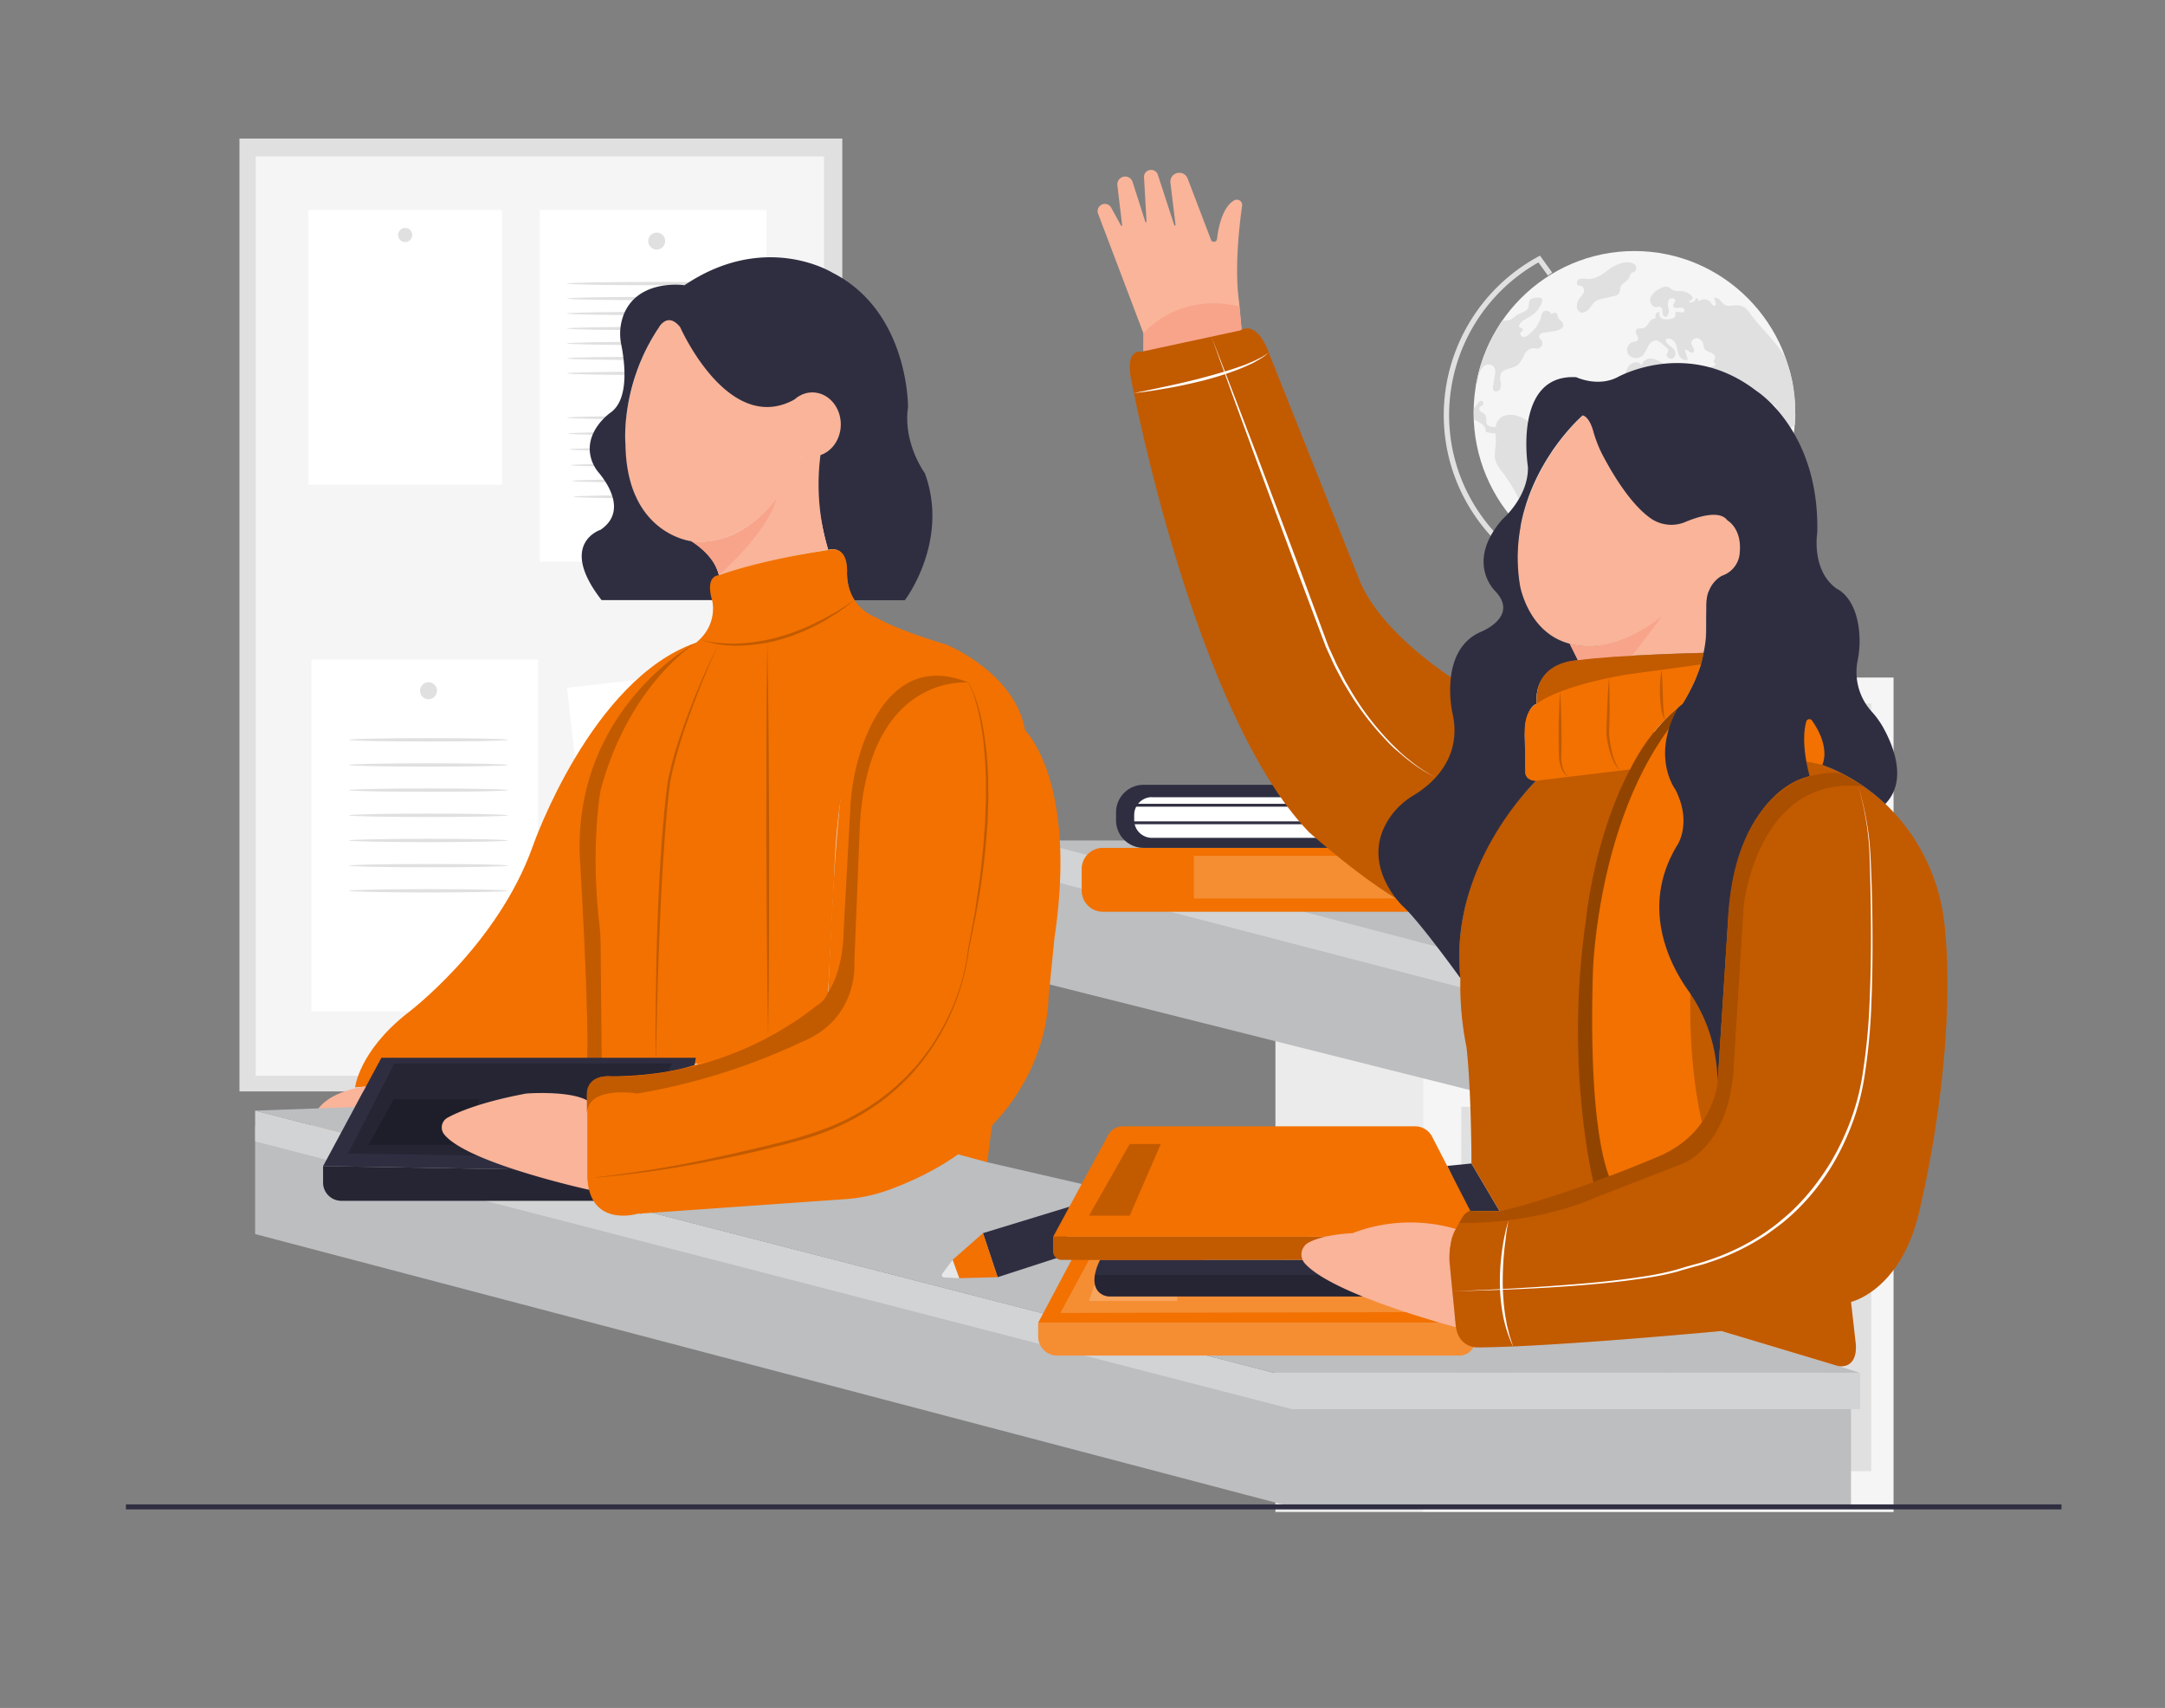 <svg id="ebb67df9-de18-4ea4-8153-61142caeaf42" data-name="Layer 1" xmlns="http://www.w3.org/2000/svg" width="865.76" height="682.89" viewBox="0 0 865.76 682.89"><rect x="0" y="0" width="865.76" height="682.89" fill="#808080" stroke="none"/><g id="eee631cc-3221-4f36-85a1-6b17c01f0706" data-name="freepik--background-complete--inject-4"><rect x="510.03" y="270.9" width="59.48" height="333.65" fill="#ebebeb"/><rect x="569.16" y="270.9" width="188.05" height="333.65" fill="#f5f5f5"/><rect x="584.35" y="281.31" width="163.94" height="145.67" fill="#e0e0e0"/><rect x="584.35" y="442.53" width="163.94" height="145.67" fill="#e0e0e0"/><polygon points="602.85 383.21 602.85 424.74 663.58 424.74 730.57 424.74 730.57 383.21 602.85 383.21" fill="#f5f5f5"/><polygon points="597.5 371.61 597.5 383.21 735.03 383.21 735.03 371.61 663.58 371.61 597.5 371.61" fill="#f5f5f5"/><polygon points="666.27 424.74 730.57 424.74 730.57 383.21 735.03 383.21 735.03 371.61 663.58 371.61 663.58 382.14 666.27 424.74" fill="#f5f5f5"/><rect x="620.71" y="389.91" width="25.9" height="6.26" fill="#fff"/><rect x="617.38" y="403.98" width="33.26" height="13.2" fill="#fff"/><path d="M736.12,383.1c0,.35-30.88.64-69,.64s-69-.29-69-.64,30.87-.63,69-.63S736.12,382.75,736.12,383.1Z" fill="#e0e0e0"/><path d="M668,424.58c-.35,0-.64-9.2-.64-20.56s.29-20.57.64-20.57.62,9.21.62,20.57S668.34,424.58,668,424.58Z" fill="#e0e0e0"/><polygon points="602.84 545.34 602.84 586.87 663.57 586.87 730.55 586.87 730.55 545.34 602.84 545.34" fill="#ebebeb"/><polygon points="597.47 533.74 597.47 545.34 735.02 545.34 735.02 533.74 663.57 533.74 597.47 533.74" fill="#ebebeb"/><polygon points="666.24 586.87 730.55 586.87 730.55 545.34 735.02 545.34 735.02 533.74 663.57 533.74 663.57 544.28 666.24 586.87" fill="#ebebeb"/><rect x="620.7" y="552.04" width="25.9" height="6.26" fill="#fff"/><rect x="617.36" y="566.11" width="33.26" height="13.2" fill="#fff"/><path d="M736.12,545.23c0,.35-30.88.64-69,.64s-69-.29-69-.64,30.87-.63,69-.63S736.12,544.88,736.12,545.23Z" fill="#e0e0e0"/><path d="M668,586.73c-.35,0-.64-9.22-.64-20.58s.29-20.56.64-20.56.63,9.2.63,20.56S668.32,586.73,668,586.73Z" fill="#e0e0e0"/><polygon points="614.63 338.77 614.63 371.61 662.64 371.61 715.6 371.61 715.6 338.77 614.63 338.77" fill="#ebebeb"/><polygon points="610.39 329.6 610.39 338.77 719.12 338.77 719.12 329.6 662.64 329.6 610.39 329.6" fill="#ebebeb"/><polygon points="664.76 371.61 715.6 371.61 715.6 338.77 719.12 338.77 719.12 329.6 662.64 329.6 662.64 337.93 664.76 371.61" fill="#ebebeb"/><rect x="628.75" y="344.06" width="20.47" height="4.94" fill="#fff"/><rect x="626.11" y="355.19" width="26.29" height="10.44" fill="#fff"/><path d="M719.94,338.68c0,.35-24.41.63-54.52.63s-54.53-.28-54.53-.63,24.41-.64,54.53-.64S719.94,338.41,719.94,338.68Z" fill="#e0e0e0"/><path d="M666.14,371.48c-.35,0-.65-7.29-.65-16.26s.3-16.26.65-16.26.62,7.29.62,16.26S666.47,371.48,666.14,371.48Z" fill="#e0e0e0"/><path d="M719.65,371.32c0,.35-23.51.64-52.49.64s-52.5-.29-52.5-.64,23.49-.63,52.5-.63S719.65,371,719.65,371.32Z" fill="#e0e0e0"/><polygon points="653.58 266.93 646.2 265.89 646.2 236.29 653.58 237.33 653.58 266.93" fill="#e0e0e0"/><path d="M650.4,238.18c-40.29,0-73.06-32.43-73.06-72.3A72.24,72.24,0,0,1,615,102.66l.82-.45,4.88,6.76L619,110.2l-3.79-5.27a70.14,70.14,0,0,0-35.73,60.95c0,38.72,31.83,70.21,71,70.21A71.61,71.61,0,0,0,695,220.53l-2.91-2.91,1.45-1.46,4.61,4.55-.89.74C680.72,235,668.07,238.18,650.4,238.18Z" fill="#e0e0e0"/><rect x="616.84" y="265.9" width="64.73" height="5" fill="#e0e0e0"/><ellipse cx="653.57" cy="165.1" rx="64.29" ry="64.73" fill="#f5f5f5"/><path d="M629.77,193.94c.34-2.82,2.52-5.68,1.27-8.21-1.46-2.85-5.54-2.39-8.43-3.66-4.05-1.78-5.31-6.8-8-10.35-2.37-3.18-7.9-6.67-12.11-5.71a5.15,5.15,0,0,0-4.38,4.76h-.38c-1.13-.12-2.45-.18-3.07-1.11s0-2.71-.75-3.78a5.61,5.61,0,0,0-1.62-1.19c-.54-.4-1-1.13-.67-1.72s1-.6,1.35-1.05a1.07,1.07,0,0,0,0-1.27c-1.16-1.46-2.45,1.46-3.1,2.08a3.3,3.3,0,0,1-.51.48h0v4.55a11.14,11.14,0,0,1,2,1c1.24.73,2.64,1.68,2.72,3.12a1.17,1.17,0,0,0,.13.69.94.94,0,0,0,.6.3,16.4,16.4,0,0,0,3.27.45c0,1.3.1,2.66.09,3.94a42.93,42.93,0,0,0-.44,5.54c.29,2.6,2.1,4.74,3.67,6.84,6,8,9.25,17.21,12.75,26.61h0c.65.53,1.59,1.21,2.26,1.69s1,.72,1.56,1.08,1,.67,1.57,1,.47.32.86.56h0c-1.46-3.09-1.46-7.4,1.62-8.93a6.79,6.79,0,0,0,1.72-.92c1.36-1.26.25-3.92,1.61-5.2.75-.7,2-.66,2.91-1.08,1.71-.79,2.26-2.92,2.13-4.84A28.42,28.42,0,0,1,629.77,193.94Z" fill="#e0e0e0"/><path d="M593.23,146.56a2.92,2.92,0,0,1,4.12.05l.08.08a4.36,4.36,0,0,1,.33,3.3c-.23,1.46-.46,3-.71,4.5a2.42,2.42,0,0,0,.07,1.36c.44,1,2,.77,2.61-.09a4.08,4.08,0,0,0,.38-3,6,6,0,0,1,0-3.14c1-2.42,4.62-2.06,6.72-3.63a11.38,11.38,0,0,0,2.66-4,4.47,4.47,0,0,1,3.69-2.8c.55,0,1.09.22,1.63.21a2.19,2.19,0,0,0,1.46-3.55,4.15,4.15,0,0,1-.72-.73,1.33,1.33,0,0,1,.51-1.6,3.86,3.86,0,0,1,1.71-.54l4.11-.66c1.46-.23,3.47-1,3.25-2.53s-2-1.9-2.23-3.2a4.5,4.5,0,0,0-.17-1c-.41-.83-1.67-.49-2.47,0a2,2,0,0,0-2.55-1.22,2.32,2.32,0,0,0-.47.24c-.81.67-.91,1.86-1.21,2.92a13.68,13.68,0,0,1-4.46,6,3.64,3.64,0,0,1-2.16,1.21c-.84,0-1.73-.86-1.35-1.6.28-.51,1-.8.93-1.37s-1.34-.66-1.59-1.34c.5-2,2.8-2.92,4.57-3.93a11.13,11.13,0,0,0,4.68-5.74,1.51,1.51,0,0,0,0-1.18c-.27-.51-.95-.59-1.53-.59-1.36,0-3.07.17-3.56,1.46a16,16,0,0,0-.24,2.18c-.48,2.11-3.38,2.34-5.14,3.6a14.19,14.19,0,0,1-2,1.54,7.09,7.09,0,0,1-2.7.44h-.74a19.69,19.69,0,0,0-1.46,2.29c-.45.83-1,1.71-1.53,2.54a62.78,62.78,0,0,0-5.45,12.46c-.51,1.46-.94,3.17-1.32,4.74s-.65,3.05-.91,4.67a17.77,17.77,0,0,0,1.15-4.06A7.5,7.5,0,0,1,593.23,146.56Z" fill="#e0e0e0"/><path d="M647.3,117.49c.61-.8.43-1.94.83-2.92.64-1.46,2.68-2.08,3.38-3.59.28-.58.34-1.29.82-1.72s1-.43,1.45-.75a2,2,0,0,0-.1-2.77,2.22,2.22,0,0,0-.35-.25c-2.52-1.62-7.16.25-9.33,1.82-2.8,2-5.54,4.46-9.27,4.23a7.46,7.46,0,0,0-3.05,0c-1,.36-1.56,1.81-.73,2.42.45.33,1.11.25,1.63.48a2.08,2.08,0,0,1,.59,2.79c-.47.94-1.32,1.66-1.87,2.56a4.68,4.68,0,0,0-.68,2.92,2.65,2.65,0,0,0,.86,1.88c1.16.93,2.91.14,3.9-1s1.67-2.55,2.92-3.31a7.82,7.82,0,0,1,2.1-.73l4.85-1.15A3.49,3.49,0,0,0,647.3,117.49Z" fill="#e0e0e0"/><path d="M717.84,164.6v-2.76c0-.92-.09-1.83-.17-2.74s-.15-1.46-.25-2.18-.19-1.65-.32-2.4a62.35,62.35,0,0,0-1.46-6.47c-.25-.83-.64-1.74-.92-2.55s-.55-1.65-.86-2.47h0c-.34-.61-.67-1.21-1.05-1.8-3.57-5.66-8.75-10.09-12.69-15.5-1.28-1.77-2.27-3.21-4.55-3.56-3.35-.53-5,1.46-7.43-1.8-.63-.84-1.75-1.64-2.7-1.13l.74,2.05a.9.9,0,0,1,0,.46c0,.46-.75.59-1.16.33a3.78,3.78,0,0,1-.89-1.14,3.31,3.31,0,0,0-4.63-.58l-.2.17a1.83,1.83,0,0,0-1.08-1.45,2.2,2.2,0,0,1-2.52,1.83l-.23,0c-.21-.62.9-.73,1.29-1.26s-.07-1.19-.52-1.62a7,7,0,0,0-4.37-1.7,6.3,6.3,0,0,1-3-.37c-.51-.3-.87-.81-1.46-1.11a3.93,3.93,0,0,0-3.67.59A7.22,7.22,0,0,0,660,119c-.55,1.69.67,4,2.45,3.77a3.4,3.4,0,0,1,1.34-.15,1.64,1.64,0,0,1,1,1.56,4.56,4.56,0,0,0,.29,1.9c.31.56,1.23.86,1.59.32a3.54,3.54,0,0,0,.51-3.27,4.39,4.39,0,0,1,.23-3.32c.69-.92,2.63-.63,2.5.51-.09.67-.85,1.16-.82,1.85s.88,1,1.56,1a7.56,7.56,0,0,1,2.07-.1c.67.16,1.21,1,.73,1.54-.84,1-3-.68-3.48.51a3.22,3.22,0,0,0,0,1c-.08,1-1.33,1.35-2.32,1.46a5.68,5.68,0,0,1-2.92-.22,1.87,1.87,0,0,1-1-2.44l0,0a1.14,1.14,0,0,0-1.52.48.36.36,0,0,0,0,.09,3.25,3.25,0,0,0-.12,1.85c-1-.23-2,.66-2.6,1.55s-1.19,1.92-2.21,2.25-2.47-.12-3,.81c-.7,1.23,1.33,2.77.62,4-.41.69-1.39.66-2.16.88a3.32,3.32,0,0,0-1.85,4.32,3.36,3.36,0,0,0,.49.84,4,4,0,0,0,5.65,0h0a18.59,18.59,0,0,0,2.19-3.79c.74-1.24,2.14-2.39,3.54-2a4.43,4.43,0,0,1,1.46.91l2,1.72a1.86,1.86,0,0,1,.87,1.46c0,.63-.39.8-.55,1.24-.42,1.23,1.36,2.39,2.48,1.72a2.46,2.46,0,0,0,.48-3.44c-1.06-1.46-3.46-2.2-3.4-4,1.23-1,3.15,0,3.87,1.46s.73,3.08,1.32,4.53,2.18,2.69,3.63,2L673.79,140c.89-.67,1.93,1.28,3,1,.66-.21.73-1.15.45-1.78a8.23,8.23,0,0,1-.89-1.84,2.09,2.09,0,0,1,2-2.17,3,3,0,0,1,.42,0,3.15,3.15,0,0,1,2.39,2.62,5.61,5.61,0,0,0,.32,1.46c.47,1,1.68,1.28,2.67,1.69s2.06,1.46,1.64,2.41c-.19.44-.66.84-.49,1.3s.73.57.73,1-.29.48-.56.6a20.52,20.52,0,0,0-2.05.68,1.84,1.84,0,0,0-1.19,1.65c.07,1,1.28,1.46,1.86,2.35a12.3,12.3,0,0,1,.81,2.78,10.07,10.07,0,0,0,1.54,2.23c1.68,2.29,2.09,5.25,2.92,8,.36,1.24,1,2.61,2.3,2.91a3.85,3.85,0,0,0,2-.39,12.25,12.25,0,0,0,5-2.92,4.2,4.2,0,0,0,.39-5.35,1,1,0,0,0-.61-.39,1.81,1.81,0,0,0-1,.34,2.7,2.7,0,0,1-2.82-.62A7.62,7.62,0,0,1,693,155c-.49-1-1-2-1.45-3a1.78,1.78,0,0,1,2.17.21,10.69,10.69,0,0,1,1.46,1.82,9.45,9.45,0,0,0,6.41,3,5.91,5.91,0,0,1,1.81.38c1.79.81,2.32,3.47,4.21,4a11.15,11.15,0,0,1,1.62.36,2.91,2.91,0,0,1,1.36,2,31.88,31.88,0,0,0,1.2,4.51,4.12,4.12,0,0,0,3.42,2.73,3.55,3.55,0,0,0,2.55-1.11c.08-1.46.18-2.92.18-4.28C717.87,165.18,717.87,164.89,717.84,164.6Z" fill="#e0e0e0"/><path d="M691.83,191.27c-1,.19-1.14.76-1.67,1.46s-1.64,1.83-2.26,2.75c-1,1.55-.1,4-1.45,5.25a10.47,10.47,0,0,0-.89.73,1.62,1.62,0,0,0,.32,2.25,2.22,2.22,0,0,0,2.4,0,3.46,3.46,0,0,0,1.46-2,3.51,3.51,0,0,1,.75-1.65c.78-.68,2-.17,3-.32C697.91,199.17,696,190.45,691.83,191.27Z" fill="#e0e0e0"/><path d="M693.33,179.14c2.54-2.19,3.56-7.15.41-8.3-1.2-.44-2.57-.09-3.75-.54-1.55-.6-2.27-2.33-2.83-3.89-1.46-4.1-2.92-8.18-4.37-12.28-.89-2.46-2.23-5.32-4.81-5.69a14.5,14.5,0,0,0-4.38.76c-5,.92-13.47-11.23-17.29-3-.53-2.23-4.14-1.45-5.3.59s-1.45,4.59-3.23,6c-1.46,1-3.44,1.11-4.58,2.42a6,6,0,0,0-1.05,3.47c-.19,2.33-.38,4.68-.58,7a9.58,9.58,0,0,0,.65,5.54c.94,1.64,3.37,2.56,4.77,1.29a15.25,15.25,0,0,0,1.46-2.17,3.64,3.64,0,0,1,3.75-1.3,6.46,6.46,0,0,1,2.91,2c6.53,7,8.88,17.06,9.17,26.66a15,15,0,0,0,.7,5.2c.76,1.92,2.35,3.47,2.83,5.48.35,1.53,0,3.24.67,4.66,1.23,2.66,5.3,2.76,7.5.86s3-4.95,3.44-7.83.73-5.92,2.35-8.34a29.63,29.63,0,0,0,3.16-4.37c1-2.32.26-5.09,1.17-7.45C687.23,182.72,690.79,181.34,693.33,179.14Z" fill="#e0e0e0"/><rect x="95.76" y="55.4" width="241.07" height="380.98" fill="#e0e0e0"/><rect x="102.25" y="62.56" width="227.26" height="367.56" fill="#f5f5f5"/><rect x="215.9" y="83.97" width="90.62" height="140.62" fill="#fff"/><path d="M266,96.36A3.39,3.39,0,1,1,262.64,93,3.38,3.38,0,0,1,266,96.36Z" fill="#e0e0e0"/><rect x="124.56" y="263.72" width="90.62" height="140.62" fill="#fff"/><path d="M174.75,276.16a3.39,3.39,0,1,1-3.44-3.37,3.38,3.38,0,0,1,3.44,3.37Z" fill="#e0e0e0"/><rect x="123.34" y="83.97" width="77.4" height="109.81" fill="#fff"/><path d="M164.85,93.94a2.82,2.82,0,1,1-2.83-2.8h0A2.82,2.82,0,0,1,164.85,93.94Z" fill="#e0e0e0"/><rect x="229.06" y="270.17" width="83.29" height="46.15" transform="translate(-31.18 32.21) rotate(-6.44)" fill="#fff"/><path d="M272,279A2.92,2.92,0,1,1,269,276.1,2.91,2.91,0,0,1,272,279Z" fill="#e0e0e0"/><path d="M203.09,295.8c0,.37-14.23.67-31.78.67s-31.78-.3-31.78-.67,14.22-.67,31.78-.67S203.09,295.42,203.09,295.8Z" fill="#e0e0e0"/><path d="M203.09,305.86c0,.37-14.23.67-31.78.67s-31.78-.3-31.78-.67,14.22-.67,31.78-.67S203.09,305.48,203.09,305.86Z" fill="#e0e0e0"/><path d="M203.09,315.92c0,.37-14.23.67-31.78.67s-31.78-.3-31.78-.67,14.22-.67,31.78-.67S203.09,315.54,203.09,315.92Z" fill="#e0e0e0"/><path d="M203.09,326c0,.37-14.23.67-31.78.67s-31.78-.3-31.78-.67,14.22-.7,31.78-.7S203.09,325.61,203.09,326Z" fill="#e0e0e0"/><path d="M203.09,336.05c0,.36-14.23.67-31.78.67s-31.78-.31-31.78-.67,14.22-.68,31.78-.68S203.09,335.67,203.09,336.05Z" fill="#e0e0e0"/><path d="M203.09,346.11c0,.36-14.23.67-31.78.67s-31.78-.31-31.78-.67,14.22-.67,31.78-.67S203.09,345.7,203.09,346.11Z" fill="#e0e0e0"/><path d="M203.09,356.17c0,.36-14.23.67-31.78.67s-31.78-.31-31.78-.67,14.22-.67,31.78-.67S203.09,355.79,203.09,356.17Z" fill="#e0e0e0"/><path d="M301.74,285c0,.36-14,2.65-31.38,5.1s-31.51,4.14-31.57,3.78,14-2.66,31.38-5.12S301.68,284.65,301.74,285Z" fill="#e0e0e0"/><path d="M303.06,291.31c0,.38-14,2.67-31.36,5.12s-31.51,4.14-31.57,3.76,14-2.65,31.38-5.1S303,291,303.06,291.31Z" fill="#e0e0e0"/><path d="M304.16,297.13c0,.36-14,2.65-31.38,5.1s-31.51,4.14-31.57,3.78,14-2.66,31.38-5.11S304.1,296.76,304.16,297.13Z" fill="#e0e0e0"/><path d="M298.54,113.39c0,.36-16,.67-35.9.67s-35.91-.31-35.91-.67,16-.69,35.91-.69S298.54,113,298.54,113.39Z" fill="#e0e0e0"/><path d="M298.54,119.37c0,.38-16,.67-35.9.67s-35.91-.29-35.91-.67,16-.67,35.91-.67S298.54,119,298.54,119.37Z" fill="#e0e0e0"/><path d="M298.54,125.35c0,.38-16,.68-35.9.68s-35.91-.3-35.91-.68,16-.67,35.91-.67S298.54,125,298.54,125.35Z" fill="#e0e0e0"/><path d="M298.54,131.35c0,.37-16,.67-35.9.67s-35.91-.3-35.91-.67,16-.68,35.91-.68S298.54,131,298.54,131.35Z" fill="#e0e0e0"/><path d="M298.54,137.32c0,.36-16,.67-35.9.67s-35.91-.31-35.91-.67,16-.69,35.91-.69S298.54,136.94,298.54,137.32Z" fill="#e0e0e0"/><path d="M298.54,143.3c0,.38-16,.67-35.9.67s-35.91-.29-35.91-.67,16-.67,35.91-.67S298.54,142.93,298.54,143.3Z" fill="#e0e0e0"/><path d="M298.54,149.27c0,.38-16,.69-35.9.69s-35.91-.31-35.91-.69,16-.67,35.91-.67S298.54,148.85,298.54,149.27Z" fill="#e0e0e0"/><path d="M298.54,167c0,.37-16,.68-35.9.68s-35.91-.31-35.91-.68,16-.67,35.91-.67S298.54,166.66,298.54,167Z" fill="#e0e0e0"/><path d="M299.05,173.35c0,.38-16,.67-35.91.67s-35.9-.29-35.9-.67,16-.67,35.9-.67S299.05,173,299.05,173.35Z" fill="#e0e0e0"/><path d="M299.55,179.66c0,.38-16,.69-35.9.69s-35.9-.31-35.9-.69,16-.67,35.9-.67S299.55,179.3,299.55,179.66Z" fill="#e0e0e0"/><path d="M300.06,186c0,.36-16,.67-35.9.67s-35.91-.31-35.91-.67,16-.67,35.91-.67S300.06,185.61,300.06,186Z" fill="#e0e0e0"/><path d="M300.57,192.3c0,.38-16,.67-35.91.67s-35.9-.29-35.9-.67,16-.67,35.9-.67S300.57,191.94,300.57,192.3Z" fill="#e0e0e0"/><path d="M301.07,198.62c0,.38-16,.68-35.9.68s-35.9-.3-35.9-.68,16-.67,35.9-.67S301.07,198.25,301.07,198.62Z" fill="#e0e0e0"/></g><polygon points="421.11 336.05 541.79 336.05 612.84 381.4 579.62 388.11 411.61 342.2 421.11 336.05" fill="#bcbec0"/><polygon points="595.69 384.04 595.07 397.62 593.27 437.22 415.01 392.43 418.9 351.77 423.91 339 595.69 384.04" fill="#bcbec0"/><polygon points="595.69 384.04 595.07 397.62 418.9 351.77 423.91 339 595.69 384.04" fill="#d1d3d4"/><polygon points="397.25 445.56 394.79 464.7 382.29 462.09 397.25 445.56" fill="#f27100"/><path d="M146.38,434.35S122.3,436.81,125,453.29c0,0,.94,8.09,4.19,13Z" fill="#f9b499"/><polygon points="102.03 450.3 102.03 493.41 516.57 602.5 740.2 602.5 740.2 558.87 521.11 557.96 102.03 450.3" fill="#bcbec0"/><polygon points="509.29 548.87 743.84 548.87 743.84 563.41 516.57 563.41 102.03 456.35 102.03 444.06 509.29 548.87" fill="#d1d3d4"/><path d="M102,444.06l191.43-6.83L394.79,464.7l293.54,67.53L743,548.61a.13.13,0,0,1,0,.25H509.29Z" fill="#bcbec0"/><polygon points="430.11 500.75 415.17 528.84 587.9 528.84 562.2 518.38 456.41 499.11 430.11 500.75" fill="#f27100"/><polygon points="435.49 503.73 424.02 524.96 562.2 524.65 535.9 503.73 435.49 503.73" fill="#fff" opacity="0.2"/><polygon points="437.81 513.14 435.49 520.18 470.75 520.18 470.75 516.23 437.81 513.14" fill="#fff" opacity="0.2"/><path d="M415.17,528.84v5.53a7.62,7.62,0,0,0,7.62,7.62H583.56a6.42,6.42,0,0,0,6.43-6.42v-6.73Z" fill="#f27100"/><path d="M415.17,528.84v5.53a7.62,7.62,0,0,0,7.62,7.62H583.56a6.42,6.42,0,0,0,6.43-6.42v-6.73Z" fill="#fff" opacity="0.2"/><polygon points="393.08 493.05 398.94 510.66 426.07 501.86 427.61 482.49 393.08 493.05" fill="#2f2e41"/><polygon points="393.08 493.05 380.93 503.74 383.56 511.06 398.94 510.66 393.08 493.05" fill="#f27100"/><path d="M380.93,503.74l2.63,7.32-6.09-.31a.91.91,0,0,1-.68-1.45Z" fill="#e6e7e8"/><path d="M142,434.77s1.48-14.22,20.61-29.43c0,0,36.3-27,50.52-67.2,0,0,23.22-66.55,65.08-81.11L240.63,425.21Z" fill="#f27100"/><path d="M278.24,257s-47.91,25.59-46.44,84.25c0,0,4.27,71.08,2.81,84.51l8.58,3.59L249,419.32l2.7-112.58Z" opacity="0.2"/><path d="M562.2,503.73v14.65H444a6.57,6.57,0,0,1-3.85-1.16c-2.5-1.82-2.75-4.81-2.31-7.51a21.79,21.79,0,0,1,2.09-6Z" fill="#2f2e41"/><path d="M562.2,509.71v8.67H444a6.57,6.57,0,0,1-3.85-1.16c-2.5-1.82-2.75-4.81-2.31-7.51Z" opacity="0.2"/><path d="M323.92,173.51c-8.84,29.14-31,47.89-51.21,42.08-20.54-5.9-28.06-34.3-19.22-63.44s31.77-48,51.22-42.08S332.76,144.37,323.92,173.51Z" fill="#f9b499"/><path d="M263.56,130.83s3.41-6.33,8.45,0c0,0,19.17,43.52,45.68,28.91l10.14,22.75s-3.78,12.59,3.36,37.35c0,0,7.13-2.52,7.55,8.4,0,0-.42,7.13,2.94,11.75h20.15s18-23.51,8-50.79c0,0-8.81-12-6.72-26.37,0,0,.42-38.26-30.21-53.79,0,0-26.87-16.79-59.18,5,0,0-18.37-2.76-24.26,11.61a21.38,21.38,0,0,0-1,12.26c1.32,6.65,3.28,21.45-4.11,26.91,0,0-12.21,8.26-7.4,20.13a16,16,0,0,0,2.61,4.19c3.15,3.78,11.36,15.39.59,22.69,0,0-17.21,5.45.42,28.12h48.18s1.3-17.18-12.23-23.57c0,0-26-2.65-26.41-39C250.07,177.43,248,153.88,263.56,130.83Z" fill="#2f2e41"/><path d="M287.47,229.93s-1.07-7.28-11-13.51c0,0,25,6.47,44.48-34.71a57.09,57.09,0,0,1,7.32-1,90.92,90.92,0,0,0,2.91,39.1A302.6,302.6,0,0,0,287.47,229.93Z" fill="#f9b499"/><path d="M287.47,229.93s19.06-16.39,23-30.45c0,0-13.15,19.24-34,16.94C276.48,216.42,285.85,222,287.47,229.93Z" fill="#f7a48b"/><path d="M240.63,425.21l-.45-47.75a69.63,69.63,0,0,0-.47-7.64c-3.68-31.13.43-53.76.43-53.76,11.53-42.92,38.1-59,38.1-59,9.16-7.35,6.54-17,6.54-17-2.94-10.18,2.69-10.06,2.69-10.06s16-6,43.72-10.09c0,0,7.55-2.66,7.55,8.4,0,0-1.23,13.51,11.77,18.66,0,0-5,27.81-10.62,58.71,0,0-5.07,8.25-6.3,44.3l-2.45,46.85s-1.82,14.93-51.76,28.45Z" fill="#f27100"/><path d="M279.79,255.66a39.91,39.91,0,0,0,8.1,1.45l2.05.17,2.05.05c1.37.06,2.74,0,4.11-.08a71.18,71.18,0,0,0,16.13-2.8l3.92-1.23c1.31-.39,2.55-1,3.84-1.46,2.58-.92,5-2.24,7.49-3.38,1.26-.54,2.43-1.27,3.63-1.93l3.6-2c2.34-1.44,4.62-3,7-4.44q-3.3,2.49-6.67,4.91l-3.54,2.17a38.85,38.85,0,0,1-3.58,2.09,71.63,71.63,0,0,1-7.51,3.57c-1.29.5-2.55,1.11-3.87,1.53l-4,1.29a67.17,67.17,0,0,1-16.42,2.57A43.9,43.9,0,0,1,279.79,255.66Z" opacity="0.2"/><path d="M306.84,256.41c.27,13.13.4,26.27.52,39.4l.22,39.41-.05,39.41-.12,19.7L307.17,414l-.32-19.71-.2-19.7-.22-39.41.06-39.41C306.55,282.68,306.63,269.54,306.84,256.41Z" opacity="0.2"/><path d="M287.46,257.36c-3,6.49-5.82,13.06-8.41,19.72s-5.06,13.38-7.14,20.2c-.53,1.71-1,3.43-1.49,5.14l-1.34,5.18c-.36,1.73-.83,3.47-1.09,5.2s-.46,3.54-.66,5.31c-.78,7.1-1.34,14.23-1.82,21.36-1,14.26-1.63,28.55-2.13,42.84-.25,7.15-.48,14.29-.64,21.44s-.32,14.31-.52,21.46c-.06-7.16-.09-14.31,0-21.46s.18-14.31.32-21.47q.48-21.45,1.87-42.89c.51-7.14,1.11-14.28,1.92-21.4.21-1.78.43-3.55.69-5.33s.77-3.53,1.14-5.29.9-3.48,1.38-5.2,1-3.44,1.57-5.15A288.29,288.29,0,0,1,287.46,257.36Z" opacity="0.2"/><path d="M254.86,437.23s-5.44,28.36,1.78,47.94" fill="none" stroke="#ed1c24" stroke-miterlimit="10"/><polygon points="129.2 466.25 152.53 422.92 278.24 422.92 271.32 468.67 129.2 466.25" fill="#2f2e41"/><polygon points="157.69 425.21 139.2 461.2 246.47 462.92 268.89 425.21 157.69 425.21" opacity="0.2"/><polygon points="157.38 439.58 147.38 457.76 187.69 457.76 191.62 439.58 157.38 439.58" opacity="0.2"/><path d="M129.2,466.25v6.56a7.31,7.31,0,0,0,7.31,7.31H270.94l.38-11.45Z" fill="#2f2e41"/><path d="M129.2,466.25v6.56a7.31,7.31,0,0,0,7.31,7.31H270.94l.38-11.45Z" opacity="0.2"/><path d="M573.66,528.22s-6.21-27.35,6-37.51l2.59.69s-3.4,4.68-2.06,18.31l2.06,20.91Z" fill="#f7a48b"/><polygon points="578.72 466.16 588.42 465.19 599.71 484.32 587.38 484.32 578.72 466.16" fill="#2f2e41"/><ellipse cx="324.85" cy="169.69" rx="11.38" ry="12.8" fill="#f9b499"/><path d="M235.44,475.69s-49-10.73-57.91-22.26a4.43,4.43,0,0,1,1.48-6.56c4.05-2.21,13.3-6.25,31.42-9.64,0,0,29.12-2.29,27.75,8.33l5,13.19Z" fill="#f9b499"/><path d="M350.51,246.9s5.4,4,28,10.85c0,0,27.47,11.22,31.4,34.28,0,0,21.09,20.11,11.77,82.9l-2.45,24.52s.89,52.84-64,76.37a63.72,63.72,0,0,1-17.26,3.64l-83,5.84s-19.62,5.88-20.11-15.21V440.17s-2-10.3,9.32-9.81c0,0,21,.2,35.31-5.15,0,0,43.17-13.49,51.76-28.45,0,0,2.26-69.4,7.35-94.92Z" fill="#f27100"/><path d="M387.3,272.9s-42.18-4.36-43.66,62.32l-2,49.52s2,22.56-21.09,31.88a253,253,0,0,1-65.73,20.61s-20.11-3.44-20.11,8.33v-8.78s0-6.91,9.32-6.42c0,0,43.35,2.83,82.75-28.43a9.44,9.44,0,0,0,4.32-5.17s6-7.44,6.29-25.1l2.65-48.48a88.84,88.84,0,0,1,5.49-26.74C351.48,280.87,363.61,263.33,387.3,272.9Z" fill="#f27100"/><path d="M387.3,272.9s-42.18-4.36-43.66,62.32l-2,49.52s2,22.56-21.09,31.88a253,253,0,0,1-65.73,20.61s-20.11-3.44-20.11,8.33v-8.78s0-6.91,9.32-6.42c0,0,43.35,2.83,82.75-28.43a9.44,9.44,0,0,0,4.32-5.17s6-7.44,6.29-25.1l2.65-48.48a88.84,88.84,0,0,1,5.49-26.74C351.48,280.87,363.61,263.33,387.3,272.9Z" opacity="0.2"/><path d="M387.35,272.86c4.23,8,5.84,17.14,6.91,26.06.25,2.25.51,4.5.6,6.75l.2,3.39.09,1.69,0,1.69.07,6.78L395,326l-.12,3.39-.26,3.37-.55,6.75c-.51,4.49-1,9-1.67,13.44s-1.43,8.91-2.25,13.34l-2.66,13.27v0a92.3,92.3,0,0,1-17.95,43.82c-1.16,1.62-2.5,3.11-3.77,4.66s-2.66,3-4.12,4.35a88,88,0,0,1-9.06,7.86,95.26,95.26,0,0,1-20.91,11.67c-7.41,3.06-15.21,5-22.92,6.9-3.87,1-7.75,1.85-11.63,2.74s-7.8,1.65-11.7,2.43a405.27,405.27,0,0,1-47.27,6.85v-.11A470.19,470.19,0,0,0,285.25,463q11.67-2.5,23.25-5.36a172.37,172.37,0,0,0,22.75-6.85A94.43,94.43,0,0,0,352,439.38a88.1,88.1,0,0,0,9.06-7.65c1.47-1.34,2.76-2.84,4.14-4.26s2.62-3,3.8-4.57a80.9,80.9,0,0,0,6.66-9.84A89.55,89.55,0,0,0,381,402.41a81.6,81.6,0,0,0,6.12-22.92v0h0l2.48-13.28c.73-4.45,1.33-8.91,2-13.36s1-8.94,1.53-13.41l.51-6.73.27-3.36L394,326l.26-6.74,0-6.75c0-2.25-.18-4.49-.26-6.74s-.27-4.48-.49-6.72a117.27,117.27,0,0,0-2-13.32c-.53-2.19-1-4.38-1.73-6.52a34.76,34.76,0,0,0-2.53-6.23Z" opacity="0.2"/><path d="M721.57,305.25,732.05,307s.52-12.85.82-14.08-4.52-10.38-4.52-10.38-11.4-1.75-11.82.82.62,19.63.62,19.94S721.57,305.25,721.57,305.25Z" fill="#f27100"/><path d="M421.11,494.48v5.81a3.46,3.46,0,0,0,3.45,3.45H593.28v-9.26Z" fill="#f27100"/><path d="M421.11,494.48v5.81a3.46,3.46,0,0,0,3.45,3.45H593.28v-9.26Z" opacity="0.2"/><path d="M443.15,453.81l-22,40.67H593.28l-20.59-40a7.62,7.62,0,0,0-6.78-4.14H449.05A6.72,6.72,0,0,0,443.15,453.81Z" fill="#f27100"/><polygon points="464.18 457.42 451.75 486.05 435.49 486.05 451.75 457.42 464.18 457.42" opacity="0.2"/><path d="M582.21,530.62s-49-12.77-60.38-25.43a5.4,5.4,0,0,1,1.47-8.38c3-1.58,8.29-3.24,17.57-3.76a64.59,64.59,0,0,1,41.34-1.65s-3.54,3.26-2.06,18.31Z" fill="#f9b499"/><path d="M457.27,145.14V133.33L439.11,85.44a2.88,2.88,0,0,1,1.59-3.68h0A2.88,2.88,0,0,1,444.34,83l3.93,7.17a.25.25,0,0,0,.46-.15l-1.91-15.93a3.13,3.13,0,0,1,3.1-3.5h0a3.12,3.12,0,0,1,3,2.17L458,88.68a.25.25,0,0,0,.48-.09l-1-17.72a2.79,2.79,0,0,1,2.79-2.94h0A2.81,2.81,0,0,1,463,69.85L469.57,90a.26.26,0,0,0,.51-.11l-2.06-17a3.56,3.56,0,0,1,3.54-3.8h0A3.54,3.54,0,0,1,475,71.58l9.27,24.31a1.25,1.25,0,0,0,1.67.69h0a1.25,1.25,0,0,0,.73-1c.29-2.71,1.68-12.56,6.87-15.47a2.13,2.13,0,0,1,3.17,2.14c-1,7-3.17,25-1.21,38.45l1.65,17.79Z" fill="#f9b499"/><path d="M457.27,133.33s13.49-16.65,38.35-10.78l1.48,15.94-39.83,6.65Z" fill="#f7a48b"/><path d="M441.05,339H568.86a0,0,0,0,1,0,0v25.54a0,0,0,0,1,0,0H441.05a8.5,8.5,0,0,1-8.5-8.5V347.5A8.5,8.5,0,0,1,441.05,339Z" fill="#f27100"/><polygon points="477.39 342.2 560.55 342.2 562.36 359.24 477.39 359.24 477.39 342.2" fill="#fff" opacity="0.2"/><path d="M457.3,313.79h73.78a0,0,0,0,1,0,0V339a0,0,0,0,1,0,0H457.3a11,11,0,0,1-11-11V324.8A11,11,0,0,1,457.3,313.79Z" fill="#2f2e41"/><path d="M460.66,318.75h68.79a0,0,0,0,1,0,0V335a0,0,0,0,1,0,0H460.66a7.11,7.11,0,0,1-7.11-7.11v-2.06a7.11,7.11,0,0,1,7.11-7.11Z" fill="#fff"/><rect x="453.19" y="321.39" width="64.52" height="1.14" fill="#2f2e41"/><rect x="451.75" y="328.41" width="71.88" height="1.14" fill="#2f2e41"/><path d="M583.56,272.94s-29.12-17.39-39.3-39.44l-36.89-92.45s-4.24-13.15-11.45-8.91l-39.44,8.49s-7.21-1.7-3.82,12.72c0,0,25,131.89,70.82,179.39,0,0,28.84,25.87,45.38,31.8l31.38-67Z" fill="#f27100"/><path d="M583.56,272.94s-29.12-17.39-39.3-39.44l-36.89-92.45s-4.24-13.15-11.45-8.91l-39.44,8.49s-7.21-1.7-3.82,12.72c0,0,25,131.89,70.82,179.39,0,0,28.84,25.87,45.38,31.8l31.38-67Z" opacity="0.2"/><path d="M574.11,310.84a57.77,57.77,0,0,1-10.64-6.71c-1.69-1.25-3.26-2.67-4.86-4s-3.11-2.84-4.53-4.4a112,112,0,0,1-15.23-20.09l-1.64-2.71-1.49-2.78c-1-1.88-2-3.7-2.86-5.64l-2.63-5.76L528,252.83l-8.86-23.59L501.66,182,493,158.31l-8.55-23.7,9.07,23.51,9,23.54,17.74,47.16L529,252.44l2.19,5.91,2.59,5.71c.81,1.93,1.87,3.74,2.8,5.61l1.45,2.79,1.59,2.7a111.6,111.6,0,0,0,14.89,20.16c1.38,1.58,2.93,3,4.41,4.47s3.08,2.83,4.74,4.12A57.93,57.93,0,0,0,574.11,310.84Z" fill="#fff"/><path d="M682,261s-34.22.75-51,3l-3.31-6.6s24.12,9.45,53.67-29.92l8,2.36s-6.77,2.5-6.94,11.82Z" fill="#f9b499"/><path d="M728.72,305.76c.73.28,1.46.56,2.17.85,26.21,10.61,43.88,35.34,46.75,63.47,5.21,51.2-9.52,111.46-9.52,111.46-6.86,34.33-27.92,39-27.92,39l1.95,17.26c.43,10.14-7.18,8.38-7.18,8.38l-46.64-14s-69.49,6.54-97.94,6.54c0,0-7.85,0-8.34-9.81l-2.29-23.25a26.4,26.4,0,0,1,3.8-16.74c1.64-2.58,3.64-4.65,5.84-4.65h10.31l-11.29-19.13s0-29.44-2-46.61A123.77,123.77,0,0,1,584,391.11s-6.87-42.18,30.41-79l33.85-22.08Z" fill="#f27100"/><path d="M728.72,305.76c.73.28,1.46.56,2.17.85,26.21,10.61,43.88,35.34,46.75,63.47,5.21,51.2-9.52,111.46-9.52,111.46-6.86,34.33-27.92,39-27.92,39l1.95,17.26c.43,10.14-7.18,8.38-7.18,8.38l-46.64-14s-69.49,6.54-97.94,6.54c0,0-7.85,0-8.34-9.81l-2.29-23.25a26.4,26.4,0,0,1,3.8-16.74c1.64-2.58,3.64-4.65,5.84-4.65h10.31l-11.29-19.13s0-29.44-2-46.61A123.77,123.77,0,0,1,584,391.11s-6.87-42.18,30.41-79l33.85-22.08Z" opacity="0.2"/><path d="M743.07,314.25a116,116,0,0,1,3.33,14,106,106,0,0,1,1.6,14.33c.48,9.59.72,19.2.78,28.81s0,19.22-.4,28.83A243.32,243.32,0,0,1,745.8,429v0a96.09,96.09,0,0,1-7,24.91,102.87,102.87,0,0,1-5.86,11.57,94.11,94.11,0,0,1-7.4,10.65,90.28,90.28,0,0,1-8.87,9.47c-1.63,1.43-3.23,2.89-5,4.2s-3.46,2.59-5.23,3.83a92.88,92.88,0,0,1-23.3,11.21c-2,.73-4.15,1.21-6.23,1.8s-4.06,1.12-6.18,1.8A110.89,110.89,0,0,1,658.05,511c-8.53,1.31-17.1,2.19-25.68,2.88-17.16,1.39-34.37,2-51.58,2.39,17.2-.61,34.39-1.58,51.53-3,8.57-.73,17.12-1.65,25.61-3a110.86,110.86,0,0,0,12.57-2.64c2-.64,4.17-1.27,6.2-1.83s4.15-1.08,6.17-1.82a91.86,91.86,0,0,0,23-11.2c1.74-1.24,3.51-2.45,5.16-3.82s3.27-2.75,4.87-4.16a90.13,90.13,0,0,0,8.72-9.4A103.4,103.4,0,0,0,732,464.84a99.8,99.8,0,0,0,5.84-11.42,94.91,94.91,0,0,0,7.09-24.58v0h0a244.39,244.39,0,0,0,2.71-28.62c.43-9.58.56-19.19.53-28.79s-.22-19.2-.53-28.8a107.47,107.47,0,0,0-1.39-14.31A118.12,118.12,0,0,0,743.07,314.25Z" fill="#fff"/><path d="M681.37,452s-7,12.25-33.91,20.71l-2.42.87-8.67,3.15.08-.38.79-3.64S625.59,426.61,634.15,368c0,0,5.7-61.18,38.66-86.53l.32,2.76L681.37,355,676,396.82S674.72,426,681.37,452Z" fill="#f27100"/><path d="M645,473.55l-8.59,2.77.79-3.64S625.59,426.61,634.15,368c0,0,5.7-61.18,38.66-86.53l.32,2.76C638.79,322.73,637,388.25,637,388.25,634.8,460.22,645,473.55,645,473.55Z" opacity="0.4"/><ellipse cx="650.72" cy="204.55" rx="58.13" ry="38.14" transform="translate(148.22 665.81) rotate(-60)" fill="#f9b499"/><ellipse cx="685.09" cy="218.52" rx="11.41" ry="12.52" fill="#f9b499"/><path d="M682.1,255.9c-1.63,12.68-6.15,19.94-7.47,22.17-2.16,3.63-3.08,3.86-4.3,6.2-9.86,18.93-.37,31.4-.37,31.4,6.66,13,1,21.87,1,21.87-15.46,25-3.08,48.32,4.08,58.44a62.92,62.92,0,0,1,11,27.1,72.83,72.83,0,0,1,.84,9.49l4.07-63c3.56-55.2,32.7-59.19,32.7-59.19-3.12-11.9-2.24-18.72-1.33-21.91a1.28,1.28,0,0,1,2.27-.4c7.73,11,4.13,17.73,4.13,17.73a74.43,74.43,0,0,1,25.17,15.66c9.24-9.5,2.93-24-1.1-31.07a35.07,35.07,0,0,0-4.43-6,23.53,23.53,0,0,1-5.48-20.46,39.81,39.81,0,0,0,.47-12.37c-1.6-13.26-8.72-16.07-8.72-16.07-10.46-7.29-7.93-22.5-7.93-22.5,1-40.89-24.4-56.74-24.4-56.74-27.58-21.24-55.48-5.43-55.48-5.43-7.92,4.08-16.48,0-16.48,0C604.92,149.36,611,186.66,611,186.66c.31,12-10.15,20.92-10.15,20.92C585.65,225,598,236.43,598,236.43c9.51,10.14-5.71,16.16-5.71,16.16-17.11,7.29-11.51,32.33-11.51,32.33,4.35,18.68-9,29.16-15.26,32.93a30.88,30.88,0,0,0-8.47,7.29c-15.07,19.24,3.86,37.12,3.86,37.12,6.66,6,23.09,28.85,23.09,28.85-4.84-45.81,30.41-79,30.41-79-4.82-.36-4.37-3.23-4.37-3.23l-.31-14.79c.31-12.05,4.75-12.68,4.75-12.68C613.22,265,631,264,631,264l-3.31-6.6c-16.27-4.06-19.79-22.82-19.79-22.82-6.89-41.16,25-68.49,25-68.49s2.51.21,4.22,6.26a49.15,49.15,0,0,0,3.64,9.37c3.85,7.38,11.18,19.83,19.4,25.58a14.47,14.47,0,0,0,13.88,1.36c4.78-2,13.59-4.89,16.73-.6,0,0,5.79,3.15,4.95,12.7a10.39,10.39,0,0,1-7.13,9.44,11.93,11.93,0,0,0-5.15,6s-1.22,1.71-1.08,6.9h0C682.23,250.65,682.45,253.19,682.1,255.9Z" fill="#2f2e41"/><path d="M453.43,157.18l6.94-1.43c2.32-.47,4.62-1,6.93-1.47,4.61-1,9.21-2.06,13.76-3.28s9.09-2.49,13.55-4c1.1-.4,2.23-.76,3.32-1.19l3.25-1.36,3.17-1.55c1-.58,2-1.24,3-1.85-.94.71-1.87,1.46-2.86,2.11l-3.08,1.8-3.23,1.51c-1.08.49-2.19.9-3.29,1.36a131.62,131.62,0,0,1-13.56,4.28c-4.6,1.13-9.22,2.19-13.88,3S458.14,156.71,453.43,157.18Z" fill="#fff"/><path d="M631,264l21.71-1.84,11.92-15.8s-18.81,16.28-36.94,11Z" fill="#f7a48b"/><path d="M614.49,281.44s-4.88,1.79-4.72,11.73l.28,15.74s.12,3.55,4.37,3.23l37.38-4.52s7.63-16.76,21-26.18c0,0,7.41-11.83,8.39-20.39,0,0-34.88.78-50.19,2.95C631,264,613.42,264,614.49,281.44Z" fill="#f27100"/><path d="M614.49,281.44s-4.88,1.79-4.72,11.73l.28,15.74s.12,3.55,4.37,3.23l37.38-4.52s7.63-16.76,21-26.18c0,0,7.41-11.83,8.39-20.39,0,0-34.88.78-50.19,2.95C631,264,613.42,264,614.49,281.44Z" opacity="0.2"/><path d="M614.49,281.44s7.46-6.81,36.23-11.78l29.49-4s-3.54,10.09-7.4,15.8a73.9,73.9,0,0,0-21,26.18l-37.38,4.52s-4,.21-4.37-3.23l-.28-16.37S609.11,284.6,614.49,281.44Z" fill="#f27100"/><path d="M623.86,276.59c.23,3,.34,5.89.43,8.84s.12,5.89.14,8.84,0,5.91-.12,8.81a14.08,14.08,0,0,0,.74,4.23,4.85,4.85,0,0,0,2.65,3.22,4.87,4.87,0,0,1-3.17-3,14.76,14.76,0,0,1-1.1-4.38c-.13-3-.13-5.91-.15-8.86s0-5.9.14-8.85S623.62,279.54,623.86,276.59Z" opacity="0.2"/><path d="M643.45,271c.18,3.76.2,7.52.22,11.27s-.09,7.51-.21,11.26v-.05c.11,1.25.26,2.54.48,3.8s.44,2.52.77,3.76a21,21,0,0,0,3,7,14.05,14.05,0,0,1-2.27-3.18A23,23,0,0,1,644,301.3a33.83,33.83,0,0,1-1-3.8,36,36,0,0,1-.61-3.9v-.05q.09-5.64.34-11.26C642.89,278.54,643.08,274.79,643.45,271Z" opacity="0.2"/><path d="M664.45,267.79c.31,3.41.38,6.8.5,10.19,0,1.69.13,3.37.22,5.06a27.58,27.58,0,0,0,.63,5,14.6,14.6,0,0,1-1.52-4.92,44.08,44.08,0,0,1-.47-5.12A51.49,51.49,0,0,1,664.45,267.79Z" opacity="0.2"/><path d="M583.56,489s28.9,1.23,55.39-10.54l32.86-12.75s20.12-5.89,21.59-40.23l3.92-63.19s5.3-52.84,48-47.8l-8.79-5.26s-4.4-1.15-12.9,1.14c0,0-30.74,6.21-32.7,59.19L687,430.85s-.33,22.24-24.85,32c0,0-36,15.37-62.46,21.42H589.4S586.42,482.59,583.56,489Z" fill="#f27100"/><path d="M583.56,489s28.9,1.23,55.39-10.54l32.86-12.75s20.12-5.89,21.59-40.23l3.92-63.19s5.3-52.84,48-47.8l-8.79-5.26s-4.4-1.15-12.9,1.14c0,0-30.74,6.21-32.7,59.19L687,430.85s-.33,22.24-24.85,32c0,0-36,15.37-62.46,21.42H589.4S586.42,482.59,583.56,489Z" opacity="0.3"/><path d="M603.23,487.89c-.4,2.11-.77,4.21-1,6.33s-.56,4.23-.75,6.35a126.45,126.45,0,0,0-.55,12.75,93.17,93.17,0,0,0,1,12.7l.56,3.14c.17,1.05.5,2.06.74,3.1.41,2.1,1.24,4.07,1.84,6.13a52.72,52.72,0,0,1-4-12.22,71.84,71.84,0,0,1-1.28-12.84,90.65,90.65,0,0,1,.81-12.86A80.43,80.43,0,0,1,603.23,487.89Z" fill="#fff"/><rect x="50.36" y="601.5" width="774" height="2" fill="#2f2e41"/></svg>